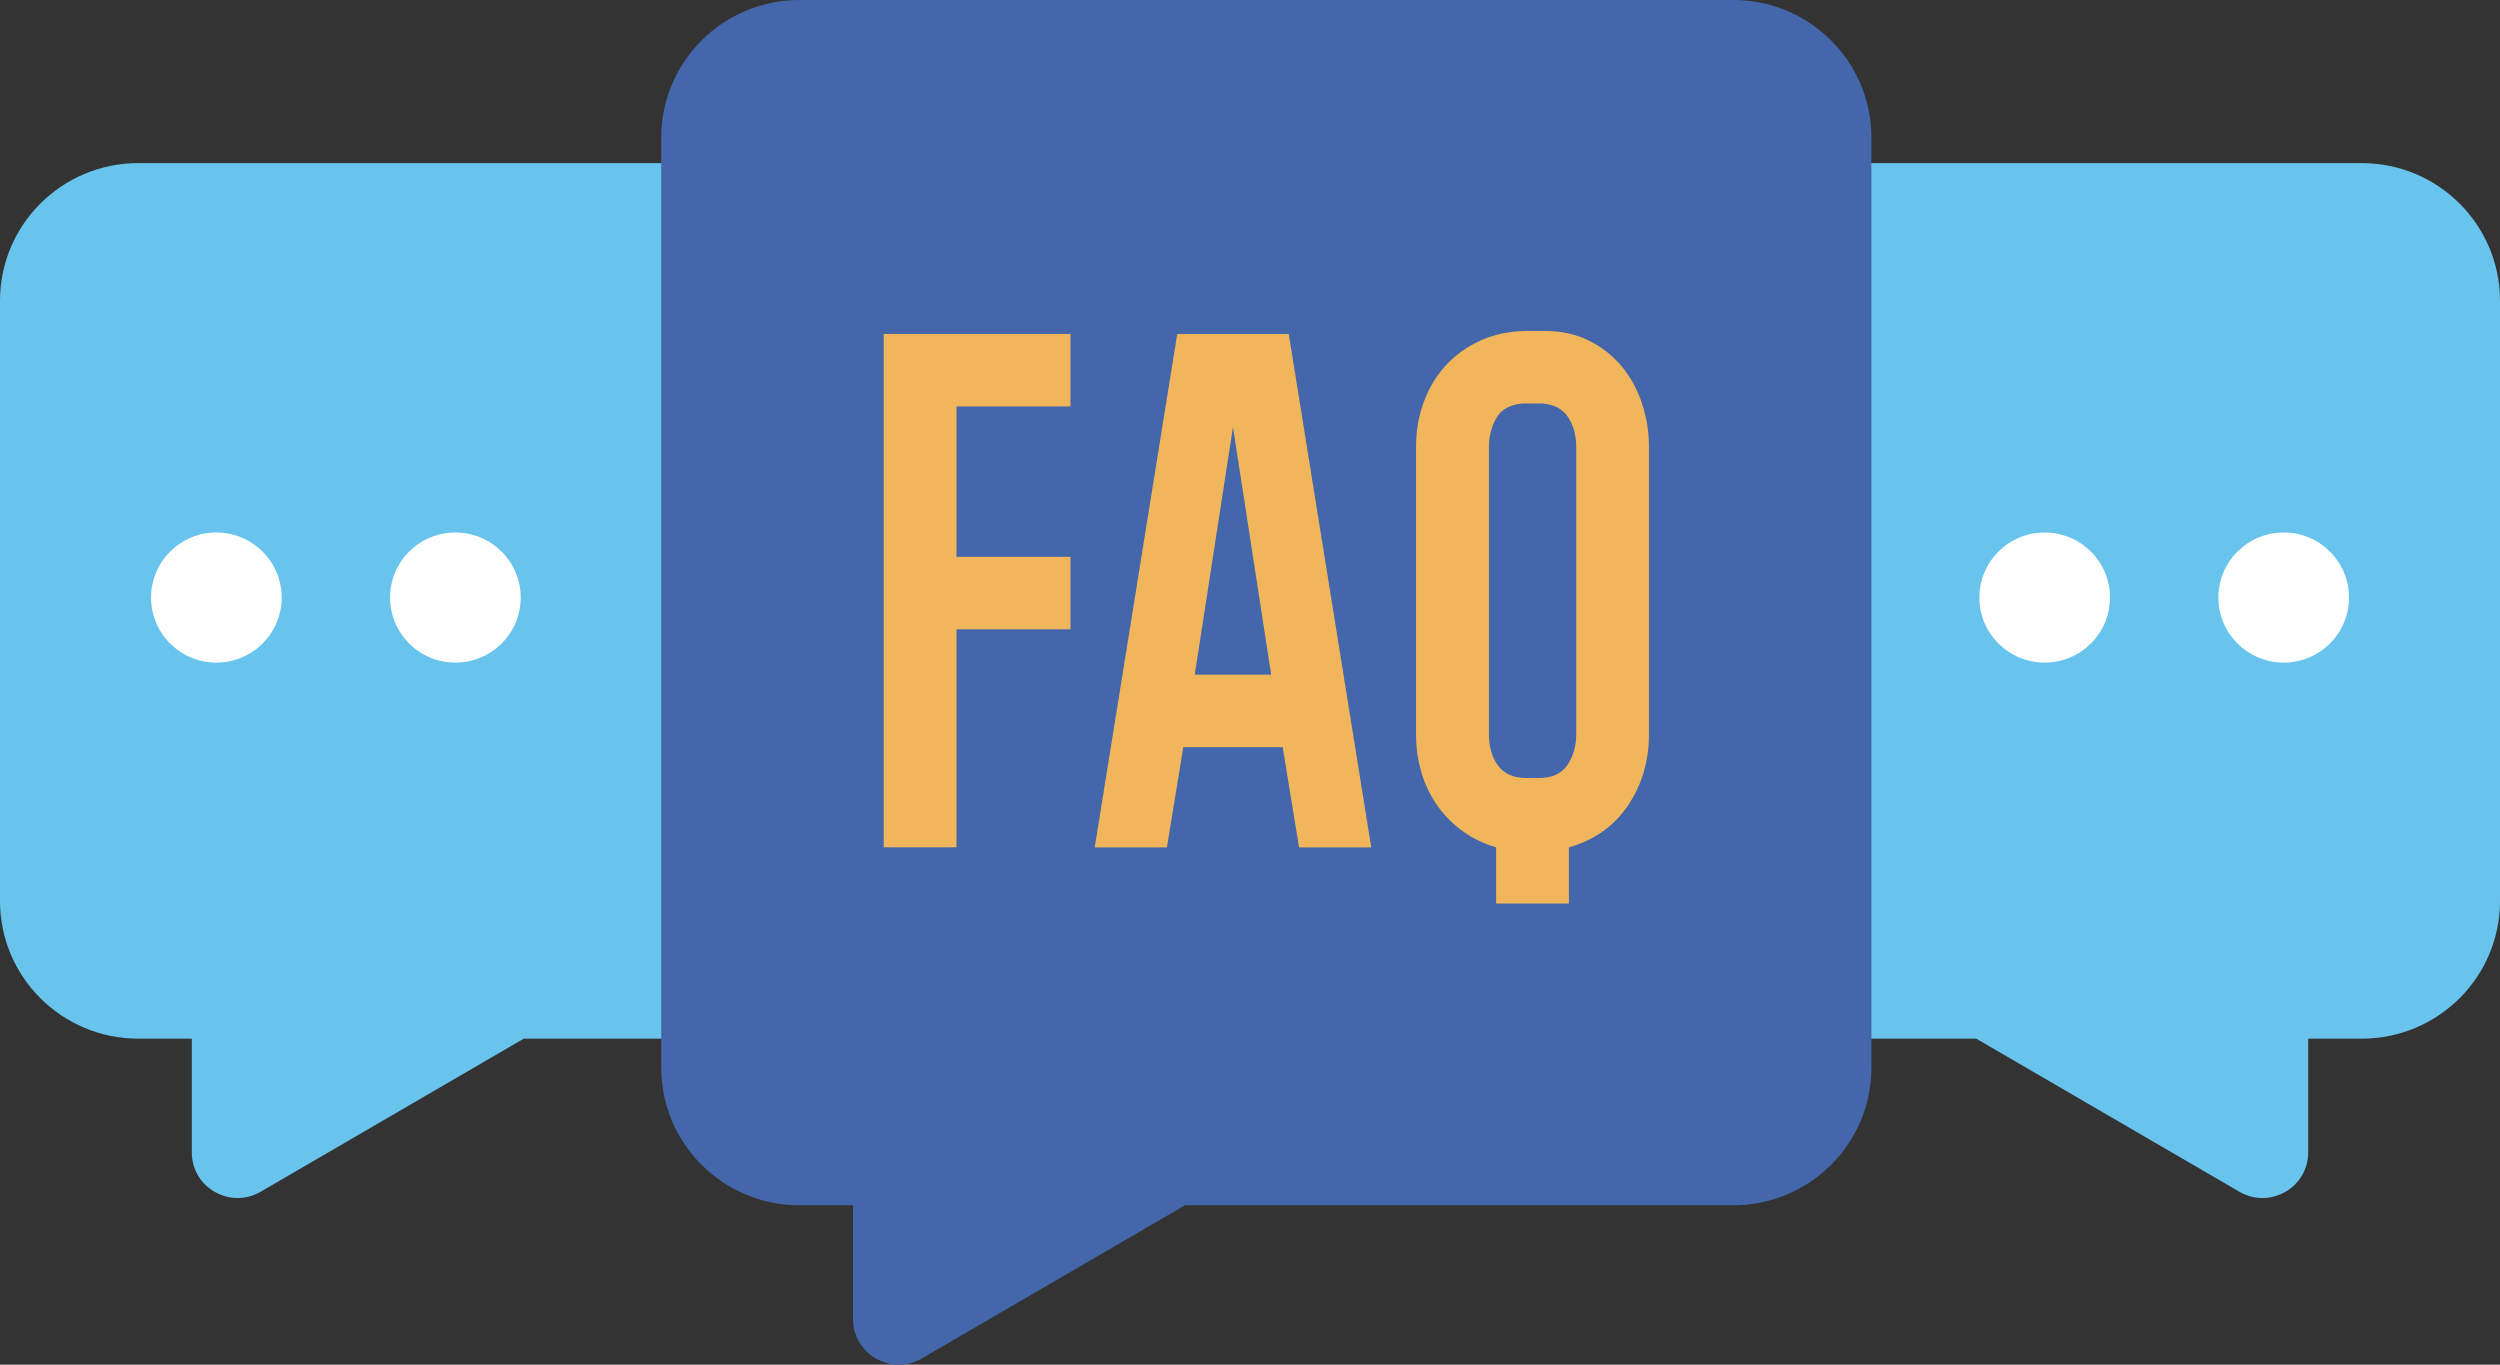 <svg width="218" height="119" viewBox="0 0 218 119" fill="none" xmlns="http://www.w3.org/2000/svg">
<rect x="0" y="0" width="218" height="119" fill="#333333" stroke="none"/>
<g clip-path="url(#clip0_161986_39884)">
<path d="M93.473 14.223H12.056C5.398 14.223 0 19.598 0 26.23V78.562C0 85.194 5.398 90.57 12.056 90.57H16.726V100.493C16.726 103.56 20.065 105.464 22.724 103.922L45.674 90.57H93.473C100.132 90.57 105.529 85.194 105.529 78.562V26.23C105.529 19.598 100.132 14.223 93.473 14.223Z" fill="#68C4ED"/>
<path d="M18.866 57.778C22.011 57.778 24.561 55.238 24.561 52.106C24.561 48.973 22.011 46.434 18.866 46.434C15.721 46.434 13.171 48.973 13.171 52.106C13.171 55.238 15.721 57.778 18.866 57.778Z" fill="white"/>
<path d="M39.71 57.778C42.855 57.778 45.405 55.238 45.405 52.106C45.405 48.973 42.855 46.434 39.71 46.434C36.564 46.434 34.015 48.973 34.015 52.106C34.015 55.238 36.564 57.778 39.71 57.778Z" fill="white"/>
<path d="M124.527 14.223H205.944C212.602 14.223 218 19.598 218 26.23V78.562C218 85.194 212.602 90.57 205.944 90.57H201.273V100.493C201.273 103.56 197.935 105.464 195.276 103.922L172.326 90.57H124.527C117.868 90.57 112.471 85.194 112.471 78.562V26.23C112.471 19.598 117.868 14.223 124.527 14.223Z" fill="#68C4ED"/>
<path d="M199.138 57.778C202.284 57.778 204.834 55.238 204.834 52.106C204.834 48.973 202.284 46.434 199.138 46.434C195.993 46.434 193.443 48.973 193.443 52.106C193.443 55.238 195.993 57.778 199.138 57.778Z" fill="white"/>
<path d="M178.295 57.778C181.44 57.778 183.99 55.238 183.99 52.106C183.99 48.973 181.44 46.434 178.295 46.434C175.149 46.434 172.6 48.973 172.6 52.106C172.6 55.238 175.149 57.778 178.295 57.778Z" fill="white"/>
<path d="M151.132 0H69.715C63.057 0 57.659 5.376 57.659 12.007V93.095C57.659 99.726 63.057 105.102 69.715 105.102H74.385V115.026C74.385 118.092 77.724 119.997 80.383 118.454L103.333 105.102H151.132C157.791 105.102 163.188 99.726 163.188 93.095V12.007C163.188 5.376 157.791 0 151.132 0Z" fill="#4467AB"/>
<path d="M77.059 73.891V29.121H93.346V35.442H83.405V48.555H93.346V54.876H83.405V73.886H77.059V73.891Z" fill="#F1B65B"/>
<path d="M113.278 73.894L111.852 65.151H103.182L101.756 73.894H95.461L102.653 29.129H112.381L119.573 73.894H113.278ZM104.183 58.83H110.846L107.517 37.237L104.183 58.83Z" fill="#F1B65B"/>
<path d="M136.81 78.788H130.463V73.892C129.301 73.544 128.276 73.032 127.393 72.364C126.51 71.696 125.783 70.925 125.197 70.045C124.617 69.17 124.182 68.22 123.904 67.2C123.62 66.184 123.479 65.13 123.479 64.039V38.971C123.479 37.57 123.705 36.253 124.168 35.02C124.626 33.793 125.268 32.73 126.099 31.837C126.926 30.943 127.922 30.228 129.089 29.701C130.25 29.174 131.554 28.892 133.003 28.859H134.694C136.139 28.859 137.428 29.142 138.552 29.701C139.681 30.266 140.63 31.009 141.409 31.94C142.184 32.871 142.774 33.948 143.18 35.181C143.586 36.408 143.789 37.673 143.789 38.971V64.039C143.789 66.358 143.18 68.418 141.966 70.229C140.748 72.039 139.034 73.257 136.81 73.888V78.788ZM137.447 64.044V38.976C137.447 37.96 137.211 37.09 136.734 36.37C136.257 35.651 135.506 35.256 134.486 35.185H132.739C131.648 35.289 130.888 35.721 130.468 36.474C130.042 37.231 129.835 38.063 129.835 38.976V64.044C129.835 65.13 130.099 66.038 130.628 66.758C131.157 67.477 131.969 67.839 133.06 67.839H134.222C135.35 67.839 136.167 67.463 136.682 66.706C137.187 65.949 137.447 65.06 137.447 64.044Z" fill="#F1B65B"/>
</g>
<defs>
<clipPath id="clip0_161986_39884">
<rect width="218" height="119" fill="white"/>
</clipPath>
</defs>
</svg>
